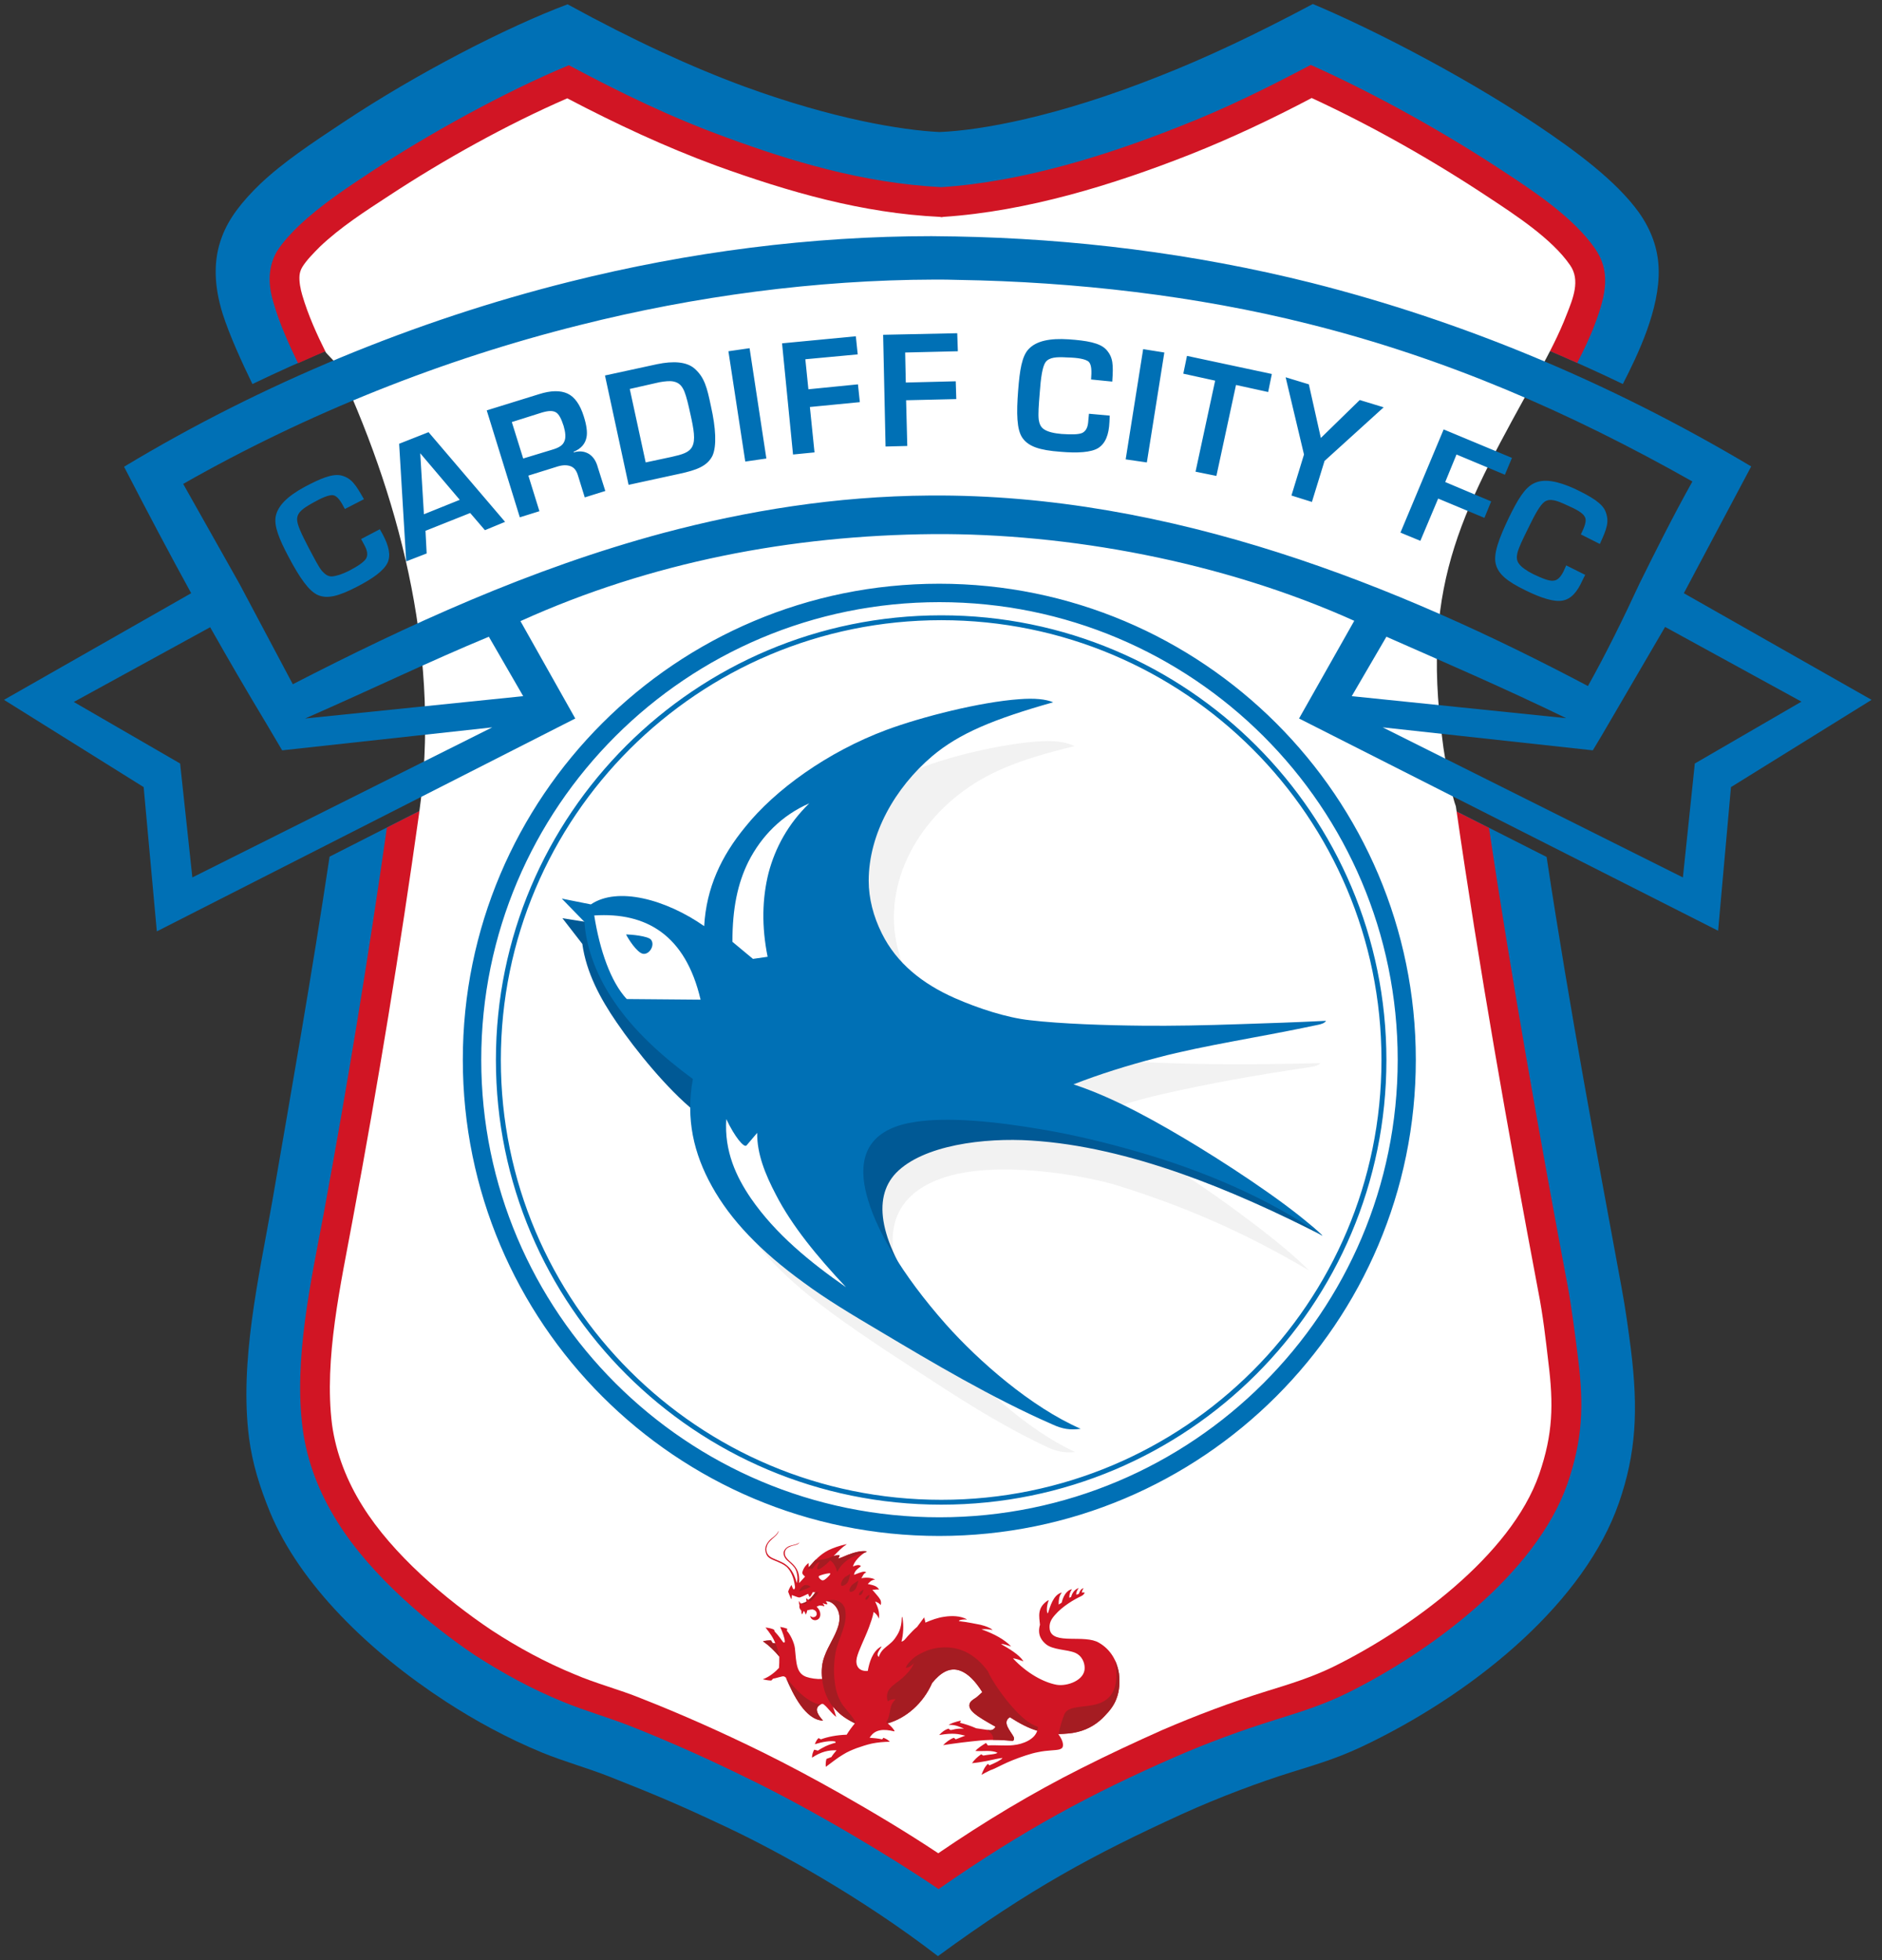 <?xml version="1.0" encoding="UTF-8"?>
<svg xmlns="http://www.w3.org/2000/svg" xmlns:xlink="http://www.w3.org/1999/xlink" width="24pt" height="25pt" viewBox="0 0 24 25" version="1.1">
<rect x="0" y="0" width="24" height="25" fill="#333333" stroke="none"/>
<g id="surface1">
<path style=" stroke:none;fill-rule:evenodd;fill:rgb(0%,43.922%,70.98%);fill-opacity:1;" d="M 3.316 2.348 C 3.609 2.07 3.973 1.828 4.375 1.562 C 5.312 0.938 6.457 0.348 7.238 0.055 C 8.086 0.52 8.828 0.859 9.496 1.105 C 10.633 1.52 11.5 1.66 11.98 1.684 C 12.5 1.664 13.477 1.492 14.781 0.973 C 15.371 0.742 16.016 0.438 16.742 0.051 C 17.402 0.328 18.543 0.895 19.582 1.582 C 20.109 1.934 20.613 2.312 20.898 2.707 C 21.062 2.938 21.145 3.18 21.152 3.43 C 21.168 3.941 20.887 4.523 20.695 4.898 C 19.438 4.293 18.125 3.809 16.77 3.465 C 15.273 3.09 13.73 2.895 12.188 2.867 C 10.52 2.836 8.844 3.043 7.227 3.449 C 5.855 3.789 4.504 4.281 3.219 4.898 C 3.082 4.617 2.926 4.273 2.84 4.004 C 2.734 3.664 2.711 3.328 2.832 3.016 C 2.918 2.785 3.086 2.57 3.316 2.348 Z M 19.723 10.93 C 20.023 12.91 20.367 14.723 20.676 16.406 C 20.73 16.695 20.766 16.965 20.797 17.203 C 20.895 17.988 20.863 18.539 20.645 19.168 C 20.211 20.414 18.875 21.535 17.488 22.219 C 17.105 22.41 16.852 22.484 16.473 22.602 C 16.062 22.73 15.547 22.922 15.074 23.137 C 13.938 23.656 13.129 24.094 11.961 24.949 C 10.973 24.188 9.898 23.602 9.277 23.309 C 8.688 23.031 8.395 22.906 7.773 22.66 C 7.484 22.547 7.188 22.465 6.918 22.355 C 6.465 22.168 6.059 21.945 5.68 21.699 C 4.715 21.07 3.824 20.211 3.441 19.281 C 3.312 18.965 3.219 18.668 3.176 18.34 C 3.051 17.371 3.301 16.293 3.469 15.34 C 3.715 13.914 3.973 12.457 4.203 10.926 L 7.543 9.227 L 6.852 7.992 C 8.449 7.297 10.164 6.977 11.906 6.965 C 13.617 6.949 15.477 7.305 17.059 7.988 L 16.363 9.227 Z M 19.723 10.93 "/>
<path style=" stroke:none;fill-rule:evenodd;fill:rgb(81.961%,8.235%,14.118%);fill-opacity:1;" d="M 16.715 0.828 C 16.16 1.121 15.633 1.383 15.043 1.613 C 14.148 1.969 13.051 2.32 12.004 2.387 C 11 2.336 10.074 2.051 9.266 1.754 C 8.555 1.496 7.922 1.188 7.254 0.832 C 6.426 1.176 5.457 1.715 4.75 2.18 C 4.43 2.391 4.098 2.609 3.816 2.875 C 3.73 2.957 3.609 3.082 3.531 3.207 C 3.484 3.289 3.457 3.371 3.445 3.461 C 3.426 3.594 3.449 3.738 3.492 3.875 C 3.566 4.129 3.68 4.383 3.801 4.633 C 4.906 4.137 6.062 3.738 7.227 3.449 C 8.844 3.043 10.52 2.836 12.188 2.867 C 13.73 2.895 15.273 3.09 16.766 3.465 C 17.918 3.754 19.035 4.148 20.113 4.629 C 20.191 4.477 20.273 4.309 20.336 4.141 C 20.488 3.742 20.539 3.453 20.336 3.164 C 20.066 2.777 19.562 2.441 19.199 2.203 C 18.457 1.711 17.547 1.199 16.715 0.828 Z M 4.934 10.555 C 4.699 12.199 4.43 13.844 4.129 15.473 C 3.961 16.363 3.746 17.34 3.859 18.215 C 3.914 18.645 4.074 19.047 4.305 19.414 C 4.738 20.109 5.5 20.738 6.059 21.113 C 6.418 21.344 6.789 21.547 7.184 21.707 C 7.457 21.82 7.75 21.902 8.031 22.012 C 8.555 22.219 9.047 22.441 9.555 22.691 C 10.367 23.086 11.355 23.676 11.969 24.094 C 13.062 23.332 13.922 22.875 14.973 22.414 C 15.395 22.23 15.828 22.07 16.266 21.934 C 16.59 21.832 16.871 21.746 17.18 21.594 C 18.242 21.07 19.586 20.074 19.988 18.926 C 20.184 18.355 20.199 17.926 20.125 17.332 C 20.094 17.078 20.039 16.652 19.992 16.402 C 19.66 14.648 19.262 12.402 18.988 10.559 L 16.359 9.227 L 17.059 7.988 C 15.477 7.305 13.613 6.949 11.902 6.965 C 10.164 6.977 8.445 7.297 6.848 7.992 L 7.543 9.227 Z M 4.934 10.555 "/>
<path style=" stroke:none;fill-rule:evenodd;fill:rgb(100%,100%,100%);fill-opacity:1;" d="M 7.234 1.254 C 6.461 1.59 5.656 2.039 4.961 2.496 C 4.656 2.695 4.34 2.898 4.078 3.148 C 4.004 3.223 3.91 3.316 3.855 3.406 C 3.836 3.438 3.824 3.473 3.82 3.508 C 3.812 3.59 3.832 3.688 3.855 3.766 C 3.93 4.02 4.039 4.262 4.156 4.496 C 4.23 4.582 4.285 4.613 4.34 4.734 C 5.145 6.496 5.617 8.438 5.344 10.379 C 5.102 12.105 4.82 13.828 4.5 15.543 C 4.348 16.371 4.129 17.332 4.234 18.168 C 4.285 18.539 4.426 18.895 4.625 19.211 C 5.004 19.82 5.68 20.398 6.27 20.793 C 6.605 21.012 6.957 21.203 7.328 21.355 C 7.602 21.473 7.895 21.547 8.172 21.66 C 8.699 21.867 9.215 22.098 9.723 22.348 C 10.055 22.512 10.383 22.688 10.707 22.871 C 11.133 23.113 11.559 23.367 11.965 23.637 C 12.555 23.234 13.156 22.871 13.793 22.551 C 14.133 22.379 14.477 22.219 14.82 22.066 C 15.254 21.879 15.699 21.711 16.152 21.57 C 16.445 21.48 16.734 21.391 17.012 21.254 C 17.969 20.781 19.266 19.848 19.629 18.801 C 19.805 18.289 19.812 17.91 19.746 17.379 C 19.711 17.078 19.676 16.77 19.617 16.473 C 19.23 14.422 18.863 12.352 18.566 10.285 C 18.52 10.156 18.488 9.988 18.465 9.859 C 18.438 9.723 18.41 9.578 18.395 9.441 C 18.117 7.398 18.672 6.469 19.621 4.75 C 19.754 4.508 19.883 4.262 19.98 4.008 C 20.059 3.809 20.156 3.574 20.023 3.383 C 19.793 3.047 19.324 2.742 18.988 2.52 C 18.281 2.051 17.504 1.609 16.727 1.25 C 16.223 1.516 15.711 1.758 15.18 1.969 C 14.191 2.359 13.098 2.695 12.031 2.766 L 12.008 2.77 L 11.984 2.766 C 10.996 2.719 10.062 2.449 9.133 2.113 C 8.477 1.871 7.852 1.578 7.234 1.254 Z M 7.234 1.254 "/>
<path style=" stroke:none;fill-rule:evenodd;fill:rgb(0%,43.922%,70.98%);fill-opacity:1;" d="M 16.395 4.812 L 16.691 4.902 L 16.844 5.586 L 17.34 5.102 L 17.645 5.195 L 16.891 5.879 L 16.73 6.402 L 16.469 6.32 L 16.629 5.797 Z M 15.762 4.91 L 15.512 6.07 L 15.246 6.016 L 15.496 4.855 L 15.09 4.766 L 15.137 4.539 L 16.219 4.77 L 16.172 5 Z M 18.41 5.477 L 19.281 5.84 L 19.191 6.055 L 18.574 5.797 L 18.43 6.148 L 19.016 6.395 L 18.93 6.605 L 18.34 6.359 L 18.113 6.898 L 17.859 6.793 Z M 11.262 4.27 L 12.207 4.25 L 12.215 4.48 L 11.543 4.496 L 11.551 4.879 L 12.188 4.863 L 12.195 5.09 L 11.555 5.105 L 11.57 5.688 L 11.293 5.695 Z M 9.973 4.379 L 10.914 4.289 L 10.938 4.52 L 10.27 4.582 L 10.309 4.965 L 10.941 4.902 L 10.965 5.129 L 10.328 5.191 L 10.387 5.77 L 10.113 5.797 Z M 14.848 4.496 L 14.625 5.898 L 14.355 5.859 L 14.578 4.453 Z M 9.559 4.441 L 9.773 5.848 L 9.504 5.887 L 9.289 4.48 Z M 8.016 6.184 L 7.715 4.789 L 8.379 4.645 C 8.586 4.602 8.754 4.613 8.855 4.699 C 8.984 4.812 9.016 4.941 9.066 5.18 C 9.129 5.461 9.141 5.688 9.086 5.812 C 9.02 5.945 8.883 5.996 8.664 6.043 Z M 8.031 4.961 L 8.234 5.898 L 8.562 5.828 C 8.699 5.797 8.789 5.773 8.828 5.695 C 8.871 5.613 8.848 5.477 8.805 5.285 C 8.777 5.156 8.754 5.059 8.727 4.992 C 8.699 4.926 8.664 4.883 8.594 4.867 C 8.543 4.855 8.48 4.863 8.41 4.875 Z M 19.973 7.211 L 20.215 7.332 L 20.18 7.402 C 20.113 7.551 20.035 7.641 19.926 7.66 C 19.82 7.68 19.656 7.629 19.457 7.531 C 19.215 7.414 19.105 7.32 19.074 7.191 C 19.043 7.066 19.113 6.871 19.242 6.602 C 19.355 6.371 19.445 6.219 19.562 6.164 C 19.688 6.102 19.859 6.133 20.082 6.234 C 20.285 6.332 20.438 6.418 20.477 6.531 C 20.523 6.656 20.492 6.742 20.402 6.938 L 20.16 6.816 C 20.207 6.719 20.238 6.641 20.211 6.594 C 20.188 6.543 20.102 6.496 19.977 6.441 C 19.859 6.387 19.77 6.352 19.699 6.398 C 19.641 6.438 19.574 6.559 19.484 6.746 C 19.418 6.879 19.371 6.977 19.352 7.047 C 19.34 7.098 19.336 7.145 19.371 7.191 C 19.402 7.234 19.469 7.281 19.555 7.324 C 19.672 7.379 19.758 7.414 19.812 7.406 C 19.863 7.402 19.902 7.359 19.938 7.289 Z M 13.887 5.277 L 14.152 5.301 L 14.148 5.383 C 14.141 5.543 14.098 5.656 14.004 5.715 C 13.914 5.77 13.742 5.781 13.523 5.762 C 13.254 5.742 13.117 5.695 13.039 5.586 C 12.965 5.48 12.961 5.273 12.984 4.977 C 13.004 4.723 13.031 4.543 13.117 4.453 C 13.215 4.348 13.387 4.312 13.629 4.328 C 13.855 4.344 14.027 4.371 14.109 4.461 C 14.195 4.559 14.199 4.648 14.184 4.867 L 13.914 4.84 C 13.922 4.734 13.922 4.652 13.883 4.613 C 13.84 4.578 13.742 4.562 13.609 4.559 C 13.477 4.551 13.379 4.555 13.332 4.621 C 13.293 4.68 13.273 4.812 13.258 5.023 C 13.246 5.172 13.238 5.277 13.246 5.352 C 13.254 5.402 13.27 5.449 13.316 5.477 C 13.363 5.508 13.441 5.527 13.539 5.535 C 13.664 5.543 13.758 5.543 13.805 5.52 C 13.855 5.492 13.875 5.441 13.879 5.359 Z M 4.605 6.875 L 4.844 6.75 L 4.883 6.82 C 4.957 6.961 4.988 7.082 4.941 7.18 C 4.891 7.281 4.754 7.379 4.559 7.48 C 4.32 7.605 4.176 7.641 4.055 7.59 C 3.938 7.539 3.82 7.367 3.68 7.102 C 3.562 6.879 3.492 6.711 3.516 6.586 C 3.543 6.449 3.668 6.328 3.883 6.211 C 4.082 6.105 4.242 6.035 4.359 6.066 C 4.484 6.102 4.535 6.18 4.641 6.367 L 4.398 6.492 C 4.348 6.395 4.305 6.328 4.25 6.316 C 4.195 6.309 4.105 6.348 3.988 6.414 C 3.871 6.48 3.793 6.531 3.789 6.617 C 3.785 6.688 3.844 6.809 3.941 6.996 C 4.012 7.129 4.059 7.223 4.105 7.281 C 4.141 7.32 4.176 7.352 4.23 7.352 C 4.289 7.348 4.363 7.324 4.449 7.281 C 4.562 7.223 4.641 7.168 4.668 7.125 C 4.695 7.078 4.684 7.02 4.645 6.949 Z M 5.996 6.543 L 5.426 6.77 L 5.441 7.059 L 5.18 7.16 L 5.09 5.66 L 5.465 5.512 L 6.441 6.656 L 6.184 6.762 Z M 5.863 6.375 L 5.359 5.781 L 5.406 6.559 Z M 6.738 6.066 L 6.879 6.52 L 6.629 6.598 L 6.207 5.234 L 6.875 5.027 C 7.023 4.98 7.145 4.977 7.238 5.02 C 7.328 5.062 7.398 5.16 7.445 5.312 C 7.48 5.422 7.492 5.512 7.48 5.574 C 7.465 5.66 7.41 5.723 7.316 5.762 L 7.316 5.77 C 7.395 5.746 7.461 5.758 7.516 5.793 C 7.566 5.828 7.602 5.879 7.625 5.965 L 7.719 6.262 L 7.457 6.344 L 7.371 6.066 C 7.352 6 7.32 5.961 7.273 5.945 C 7.23 5.93 7.176 5.93 7.113 5.949 Z M 6.527 5.383 L 6.672 5.848 L 7.047 5.734 C 7.125 5.711 7.176 5.68 7.195 5.633 C 7.219 5.586 7.211 5.512 7.188 5.434 C 7.16 5.348 7.133 5.289 7.094 5.262 C 7.051 5.234 6.992 5.238 6.91 5.262 Z M 6.527 5.383 "/>
<path style=" stroke:none;fill-rule:evenodd;fill:rgb(0%,43.922%,70.98%);fill-opacity:1;" d="M 11.879 3.012 C 10.352 3.012 8.789 3.211 7.262 3.594 C 5.293 4.086 3.336 4.895 1.582 5.953 C 1.891 6.551 2.168 7.074 2.438 7.566 L 0.051 8.926 L 1.832 10.039 L 2 11.879 L 7.336 9.164 L 6.637 7.922 C 8.301 7.168 10.09 6.828 11.902 6.812 C 13.609 6.801 15.578 7.156 17.27 7.918 L 16.566 9.164 L 21.91 11.871 L 22.074 10.039 L 23.867 8.926 L 21.473 7.566 L 22.332 5.949 C 20.496 4.855 18.613 4.086 16.73 3.609 C 15.207 3.227 13.672 3.043 12.188 3.016 C 12.086 3.016 11.98 3.012 11.879 3.012 Z M 11.914 3.566 C 12.016 3.566 12.117 3.566 12.219 3.57 C 13.707 3.594 15.254 3.77 16.695 4.133 C 18.441 4.57 20.02 5.258 21.582 6.141 C 21.336 6.582 21.121 7.012 20.91 7.438 C 20.695 7.902 20.477 8.344 20.25 8.75 C 17.844 7.477 14.941 6.297 11.859 6.32 C 10.652 6.328 9.52 6.516 8.461 6.797 C 6.758 7.254 5.199 7.973 3.734 8.727 L 3.051 7.441 L 2.336 6.172 C 3.914 5.273 5.645 4.582 7.398 4.145 C 8.859 3.777 10.406 3.57 11.914 3.566 Z M 21.234 7.996 L 22.973 8.949 L 21.613 9.738 L 21.461 11.191 L 17.633 9.277 L 20.312 9.57 L 20.422 9.387 Z M 2.68 8 C 2.914 8.414 3.148 8.816 3.402 9.238 L 3.598 9.57 L 6.277 9.277 L 2.453 11.191 L 2.297 9.738 L 0.941 8.953 Z M 17.68 8.121 C 18.398 8.438 19.195 8.781 19.973 9.16 L 17.238 8.879 Z M 6.234 8.121 L 6.672 8.879 L 3.891 9.164 C 4.797 8.766 5.488 8.43 6.234 8.121 Z M 6.234 8.121 "/>
<path style=" stroke:none;fill-rule:evenodd;fill:rgb(81.961%,8.235%,14.118%);fill-opacity:1;" d="M 9.93 19.523 C 9.898 19.594 9.84 19.609 9.801 19.66 C 9.766 19.703 9.75 19.75 9.766 19.801 C 9.781 19.871 9.84 19.887 9.914 19.918 C 9.949 19.934 9.996 19.953 10.031 19.984 C 10.082 20.031 10.125 20.121 10.137 20.23 C 10.141 20.25 10.137 20.262 10.125 20.273 C 10.105 20.262 10.102 20.234 10.094 20.215 C 10.074 20.242 10.059 20.273 10.051 20.301 C 10.055 20.316 10.074 20.359 10.086 20.387 C 10.09 20.395 10.094 20.391 10.094 20.395 L 10.098 20.344 C 10.133 20.355 10.176 20.375 10.191 20.375 C 10.211 20.375 10.27 20.344 10.305 20.328 L 10.32 20.363 C 10.328 20.383 10.355 20.324 10.367 20.305 C 10.375 20.309 10.387 20.309 10.398 20.309 C 10.367 20.355 10.34 20.387 10.309 20.406 C 10.301 20.398 10.293 20.395 10.285 20.387 C 10.281 20.383 10.277 20.383 10.281 20.391 L 10.285 20.426 C 10.262 20.441 10.238 20.449 10.215 20.453 C 10.203 20.445 10.195 20.43 10.191 20.418 C 10.188 20.434 10.188 20.453 10.195 20.473 C 10.191 20.5 10.195 20.52 10.219 20.543 C 10.219 20.559 10.219 20.574 10.227 20.59 C 10.242 20.574 10.242 20.559 10.25 20.547 C 10.262 20.555 10.27 20.574 10.273 20.594 C 10.285 20.578 10.293 20.555 10.293 20.539 C 10.32 20.531 10.344 20.527 10.363 20.527 C 10.395 20.535 10.414 20.555 10.414 20.578 C 10.418 20.598 10.406 20.621 10.379 20.625 C 10.367 20.629 10.348 20.625 10.332 20.609 C 10.336 20.645 10.367 20.668 10.402 20.664 C 10.434 20.66 10.461 20.637 10.461 20.59 C 10.461 20.559 10.449 20.527 10.414 20.492 L 10.449 20.477 C 10.473 20.477 10.492 20.48 10.512 20.488 C 10.512 20.477 10.508 20.469 10.492 20.449 L 10.496 20.449 C 10.508 20.453 10.531 20.465 10.551 20.461 C 10.551 20.453 10.543 20.438 10.531 20.422 C 10.578 20.414 10.629 20.453 10.656 20.488 C 10.715 20.562 10.715 20.66 10.688 20.746 C 10.648 20.875 10.562 20.992 10.516 21.121 C 10.48 21.211 10.473 21.309 10.484 21.414 C 10.414 21.418 10.336 21.406 10.281 21.387 C 10.156 21.34 10.156 21.219 10.137 21.023 C 10.129 20.949 10.074 20.84 10.035 20.801 L 10.039 20.773 C 10.008 20.762 9.977 20.754 9.949 20.75 C 9.977 20.812 10.008 20.891 10.008 20.938 C 10.008 20.953 9.992 20.953 9.984 20.941 C 9.957 20.906 9.941 20.875 9.879 20.809 L 9.871 20.785 C 9.84 20.77 9.801 20.762 9.762 20.758 C 9.809 20.816 9.867 20.895 9.887 20.961 L 9.852 20.953 L 9.832 20.922 C 9.801 20.922 9.762 20.922 9.73 20.934 C 9.809 20.988 9.879 21.055 9.938 21.129 C 9.938 21.184 9.938 21.23 9.934 21.273 C 9.895 21.316 9.816 21.387 9.727 21.418 C 9.762 21.426 9.797 21.434 9.836 21.434 L 9.859 21.41 C 9.879 21.406 9.902 21.402 9.922 21.395 C 9.941 21.391 9.957 21.387 9.969 21.383 C 9.992 21.375 10.008 21.383 10.023 21.398 C 10.113 21.609 10.27 21.934 10.492 21.945 C 10.496 21.945 10.496 21.941 10.492 21.941 C 10.41 21.852 10.383 21.773 10.477 21.734 C 10.488 21.73 10.492 21.73 10.504 21.738 C 10.559 21.781 10.602 21.852 10.664 21.898 C 10.652 21.855 10.637 21.812 10.621 21.766 C 10.695 21.855 10.762 21.91 10.902 21.98 C 10.863 22.027 10.828 22.074 10.797 22.125 C 10.668 22.129 10.555 22.152 10.469 22.184 L 10.438 22.168 C 10.414 22.191 10.402 22.219 10.391 22.246 C 10.492 22.215 10.59 22.199 10.648 22.211 C 10.652 22.211 10.66 22.227 10.656 22.227 C 10.555 22.254 10.488 22.289 10.43 22.328 L 10.383 22.316 C 10.363 22.352 10.355 22.387 10.355 22.418 C 10.473 22.34 10.57 22.32 10.668 22.324 C 10.641 22.355 10.621 22.379 10.602 22.41 L 10.539 22.434 C 10.531 22.465 10.527 22.5 10.531 22.535 C 10.602 22.484 10.676 22.422 10.75 22.379 C 10.805 22.344 10.863 22.32 10.922 22.297 C 10.992 22.273 11.047 22.254 11.117 22.238 C 11.191 22.223 11.273 22.215 11.348 22.215 C 11.324 22.191 11.305 22.18 11.266 22.164 L 11.25 22.184 C 11.191 22.172 11.148 22.168 11.09 22.164 C 11.156 22.051 11.273 22.051 11.402 22.082 C 11.406 22.082 11.41 22.082 11.406 22.074 C 11.391 22.047 11.363 22.016 11.32 21.98 C 11.555 21.914 11.773 21.727 11.887 21.465 C 11.992 21.336 12.113 21.254 12.254 21.312 C 12.344 21.348 12.434 21.434 12.527 21.582 C 12.496 21.609 12.477 21.629 12.453 21.648 C 12.422 21.668 12.391 21.688 12.379 21.707 C 12.312 21.805 12.461 21.891 12.695 22.023 C 12.676 22.062 12.641 22.074 12.609 22.066 L 12.449 22.043 C 12.379 22.012 12.305 21.988 12.242 21.973 L 12.254 21.945 C 12.184 21.961 12.125 21.98 12.098 22 C 12.184 21.996 12.234 22.023 12.293 22.047 C 12.234 22.047 12.203 22.047 12.145 22.062 C 12.117 22.07 12.109 22.062 12.098 22.047 C 12.047 22.062 12.008 22.094 11.977 22.129 C 12.164 22.098 12.223 22.117 12.309 22.137 C 12.27 22.152 12.227 22.168 12.188 22.184 L 12.164 22.164 C 12.109 22.184 12.062 22.223 12.027 22.258 C 12.211 22.23 12.336 22.215 12.5 22.199 C 12.664 22.184 12.824 22.195 12.906 22.203 C 12.922 22.207 12.941 22.188 12.926 22.152 C 12.887 22.078 12.773 21.965 12.879 21.902 C 12.996 21.977 13.109 22.039 13.227 22.074 C 13.195 22.184 13.047 22.246 12.922 22.258 C 12.82 22.27 12.699 22.254 12.598 22.262 L 12.574 22.23 C 12.516 22.266 12.469 22.297 12.438 22.332 C 12.484 22.336 12.543 22.332 12.594 22.332 C 12.645 22.332 12.691 22.34 12.719 22.355 C 12.707 22.375 12.594 22.379 12.539 22.391 L 12.512 22.375 C 12.457 22.414 12.43 22.441 12.395 22.488 C 12.445 22.484 12.516 22.473 12.578 22.461 C 12.676 22.441 12.754 22.422 12.785 22.422 C 12.766 22.449 12.684 22.488 12.617 22.516 L 12.598 22.496 C 12.555 22.539 12.539 22.578 12.516 22.637 C 12.551 22.617 12.574 22.605 12.629 22.578 C 12.645 22.574 12.672 22.562 12.703 22.547 C 12.754 22.523 12.82 22.488 12.906 22.453 C 13.023 22.406 13.152 22.363 13.234 22.348 C 13.363 22.32 13.457 22.328 13.512 22.312 C 13.543 22.301 13.559 22.289 13.555 22.242 C 13.551 22.207 13.531 22.164 13.496 22.117 C 13.59 22.113 13.664 22.109 13.738 22.09 C 13.887 22.055 14.004 21.977 14.09 21.883 C 14.156 21.816 14.211 21.742 14.238 21.664 C 14.277 21.566 14.281 21.449 14.27 21.348 C 14.246 21.184 14.164 21.039 14.016 20.953 C 13.832 20.84 13.426 20.984 13.387 20.785 C 13.375 20.707 13.402 20.656 13.453 20.598 C 13.551 20.484 13.703 20.398 13.777 20.363 C 13.809 20.348 13.824 20.336 13.832 20.312 C 13.824 20.309 13.812 20.309 13.797 20.312 C 13.797 20.301 13.801 20.277 13.816 20.262 C 13.816 20.262 13.82 20.258 13.816 20.258 C 13.785 20.262 13.766 20.301 13.758 20.328 L 13.727 20.34 C 13.719 20.316 13.734 20.289 13.75 20.262 C 13.754 20.258 13.758 20.254 13.754 20.254 C 13.699 20.277 13.672 20.32 13.66 20.367 L 13.637 20.379 C 13.633 20.344 13.645 20.305 13.668 20.273 C 13.668 20.273 13.672 20.27 13.668 20.27 C 13.594 20.285 13.555 20.371 13.539 20.441 L 13.5 20.465 C 13.5 20.402 13.508 20.355 13.535 20.32 C 13.539 20.316 13.543 20.309 13.539 20.312 C 13.43 20.34 13.391 20.496 13.367 20.566 L 13.359 20.578 C 13.344 20.551 13.348 20.477 13.371 20.418 C 13.375 20.414 13.371 20.41 13.367 20.41 C 13.219 20.504 13.254 20.621 13.262 20.723 C 13.223 20.859 13.293 20.93 13.332 20.965 C 13.422 21.047 13.609 21.035 13.715 21.082 C 13.793 21.117 13.832 21.199 13.832 21.273 C 13.836 21.43 13.609 21.512 13.473 21.488 C 13.309 21.457 13.098 21.344 12.918 21.152 C 12.953 21.152 13.004 21.172 13.047 21.188 C 13.051 21.191 13.055 21.188 13.051 21.188 C 12.992 21.098 12.871 21.031 12.766 20.969 C 12.797 20.965 12.844 20.984 12.883 20.996 C 12.891 21 12.895 21 12.891 20.996 C 12.812 20.914 12.684 20.84 12.516 20.781 C 12.547 20.777 12.605 20.777 12.652 20.789 C 12.656 20.793 12.66 20.789 12.652 20.785 C 12.629 20.762 12.566 20.738 12.504 20.723 C 12.434 20.711 12.359 20.691 12.227 20.676 C 12.234 20.656 12.309 20.652 12.324 20.656 C 12.328 20.656 12.328 20.652 12.328 20.652 C 12.246 20.609 12.141 20.605 12.039 20.621 C 11.957 20.633 11.883 20.66 11.801 20.695 C 11.797 20.676 11.793 20.652 11.785 20.629 L 11.695 20.75 C 11.648 20.789 11.629 20.812 11.602 20.84 C 11.566 20.875 11.539 20.918 11.516 20.93 C 11.512 20.934 11.504 20.934 11.496 20.938 C 11.52 20.84 11.527 20.738 11.508 20.629 C 11.504 20.621 11.5 20.621 11.5 20.633 C 11.496 20.773 11.457 20.836 11.406 20.906 C 11.363 20.961 11.316 20.988 11.27 21.031 C 11.238 21.062 11.219 21.094 11.207 21.133 C 11.176 21.109 11.191 21.078 11.238 21.008 C 11.242 21.004 11.242 20.996 11.23 21.004 C 11.125 21.066 11.086 21.203 11.066 21.312 C 10.945 21.32 10.906 21.238 10.926 21.145 C 10.949 21.047 11.023 20.91 11.082 20.754 C 11.105 20.691 11.129 20.625 11.141 20.559 C 11.176 20.586 11.195 20.609 11.207 20.645 C 11.223 20.57 11.191 20.488 11.16 20.426 C 11.195 20.438 11.219 20.453 11.23 20.473 C 11.238 20.453 11.238 20.422 11.223 20.398 C 11.203 20.363 11.16 20.32 11.125 20.277 C 11.152 20.277 11.176 20.27 11.211 20.273 C 11.18 20.227 11.141 20.219 11.066 20.203 C 11.09 20.18 11.102 20.156 11.16 20.145 C 11.125 20.129 11.066 20.113 10.984 20.129 C 11.004 20.102 11.008 20.07 11.047 20.055 C 11.035 20.043 11.012 20.043 10.988 20.051 C 10.957 20.059 10.926 20.074 10.891 20.086 C 10.898 20.043 10.918 20.023 10.973 19.98 C 10.977 19.977 10.98 19.973 10.973 19.969 C 10.949 19.953 10.906 19.965 10.879 19.98 C 10.883 19.926 10.977 19.824 11.047 19.793 C 11.051 19.793 11.055 19.785 11.047 19.785 C 10.973 19.777 10.891 19.801 10.809 19.832 C 10.77 19.848 10.727 19.867 10.688 19.879 C 10.699 19.863 10.703 19.848 10.707 19.836 C 10.691 19.836 10.652 19.836 10.629 19.848 C 10.691 19.785 10.734 19.738 10.793 19.699 C 10.797 19.699 10.797 19.695 10.793 19.695 C 10.703 19.715 10.625 19.742 10.562 19.773 C 10.457 19.828 10.395 19.898 10.316 19.988 C 10.312 19.977 10.312 19.957 10.312 19.934 C 10.281 19.957 10.242 20 10.23 20.062 C 10.234 20.078 10.25 20.094 10.266 20.109 L 10.191 20.191 C 10.195 20.109 10.188 20.047 10.141 19.984 C 10.094 19.918 10.008 19.883 10.008 19.809 C 10.008 19.777 10.027 19.746 10.066 19.73 C 10.117 19.703 10.176 19.711 10.195 19.672 C 10.168 19.699 10.113 19.703 10.066 19.719 C 10.02 19.738 9.996 19.773 9.992 19.805 C 9.992 19.836 10.004 19.863 10.027 19.891 C 10.059 19.922 10.102 19.953 10.133 19.996 C 10.152 20.023 10.164 20.062 10.168 20.105 C 10.172 20.133 10.168 20.164 10.16 20.191 C 10.137 20.094 10.094 20.008 10.023 19.957 C 9.973 19.918 9.902 19.898 9.848 19.871 C 9.801 19.848 9.77 19.812 9.773 19.75 C 9.777 19.727 9.785 19.695 9.805 19.672 C 9.855 19.609 9.922 19.582 9.93 19.523 Z M 10.578 20.066 C 10.586 20.066 10.594 20.066 10.582 20.086 C 10.566 20.105 10.523 20.152 10.496 20.156 C 10.477 20.16 10.453 20.137 10.441 20.117 C 10.441 20.113 10.438 20.102 10.449 20.098 C 10.477 20.086 10.531 20.07 10.574 20.066 C 10.574 20.066 10.578 20.066 10.578 20.066 Z M 10.578 20.066 "/>
<path style=" stroke:none;fill-rule:evenodd;fill:rgb(64.706%,10.98%,13.333%);fill-opacity:1;" d="M 11.086 20.34 C 11.078 20.344 11.066 20.352 11.051 20.363 C 11.039 20.375 11.031 20.398 11.039 20.402 C 11.043 20.406 11.059 20.402 11.066 20.391 C 11.082 20.371 11.086 20.352 11.086 20.34 Z M 11.012 20.273 C 11 20.281 10.988 20.289 10.973 20.301 C 10.961 20.312 10.949 20.336 10.957 20.344 C 10.965 20.348 10.98 20.344 10.992 20.328 C 11.004 20.309 11.008 20.285 11.012 20.273 Z M 10.945 20.16 C 10.926 20.172 10.898 20.188 10.871 20.211 C 10.844 20.234 10.82 20.285 10.84 20.301 C 10.852 20.309 10.887 20.297 10.906 20.27 C 10.934 20.23 10.941 20.184 10.945 20.16 Z M 10.84 20.074 C 10.816 20.094 10.793 20.102 10.777 20.113 C 10.75 20.137 10.711 20.195 10.73 20.223 C 10.738 20.234 10.781 20.219 10.805 20.188 C 10.824 20.16 10.84 20.098 10.84 20.074 Z M 10.188 20.297 C 10.238 20.281 10.285 20.266 10.336 20.238 C 10.309 20.215 10.281 20.211 10.258 20.219 C 10.23 20.23 10.207 20.258 10.188 20.297 Z M 9.938 21.129 C 9.875 21.055 9.809 20.988 9.73 20.934 C 9.762 20.926 9.801 20.922 9.832 20.922 L 9.852 20.957 L 9.887 20.961 L 9.887 20.957 C 9.914 21.023 9.934 21.082 9.938 21.129 Z M 10.469 21.738 C 10.387 21.777 10.41 21.852 10.492 21.941 C 10.496 21.941 10.496 21.945 10.492 21.945 C 10.27 21.934 10.113 21.613 10.023 21.398 C 10.02 21.398 10.02 21.398 10.02 21.395 C 10.02 21.395 10.02 21.395 10.02 21.398 C 10.066 21.441 10.164 21.578 10.289 21.664 C 10.352 21.707 10.414 21.738 10.469 21.738 Z M 10.902 21.98 C 10.762 21.91 10.699 21.855 10.625 21.77 C 10.621 21.766 10.617 21.762 10.613 21.758 C 10.551 21.672 10.504 21.574 10.484 21.414 C 10.473 21.309 10.48 21.211 10.516 21.121 C 10.562 20.992 10.648 20.875 10.688 20.746 C 10.715 20.66 10.715 20.562 10.656 20.488 C 10.629 20.453 10.578 20.418 10.531 20.422 C 10.547 20.414 10.578 20.406 10.598 20.406 C 10.672 20.398 10.758 20.438 10.777 20.527 C 10.816 20.719 10.691 20.891 10.656 21.074 C 10.633 21.207 10.629 21.332 10.645 21.449 C 10.66 21.59 10.703 21.688 10.758 21.762 C 10.809 21.828 10.867 21.883 10.91 21.965 C 10.91 21.969 10.906 21.977 10.902 21.98 Z M 13.227 22.074 C 13.109 22.039 12.996 21.977 12.879 21.902 C 12.773 21.965 12.887 22.078 12.926 22.152 C 12.941 22.188 12.922 22.207 12.906 22.203 C 12.852 22.199 12.766 22.191 12.664 22.191 C 12.672 22.145 12.648 22.109 12.59 22.066 L 12.609 22.066 C 12.641 22.07 12.676 22.062 12.695 22.023 C 12.461 21.891 12.312 21.805 12.375 21.707 C 12.391 21.688 12.422 21.668 12.453 21.648 C 12.477 21.629 12.496 21.609 12.527 21.582 C 12.434 21.434 12.344 21.348 12.254 21.312 C 12.113 21.254 11.992 21.336 11.887 21.465 C 11.773 21.723 11.555 21.914 11.32 21.98 L 11.301 21.965 C 11.324 21.93 11.336 21.898 11.34 21.871 C 11.359 21.797 11.348 21.742 11.422 21.672 C 11.383 21.672 11.355 21.676 11.32 21.699 C 11.277 21.535 11.398 21.5 11.512 21.398 C 11.566 21.348 11.621 21.293 11.656 21.211 C 11.629 21.242 11.59 21.27 11.551 21.273 C 11.562 21.23 11.625 21.164 11.672 21.129 C 11.809 21.043 11.914 21.016 12.02 21.012 C 12.223 21 12.426 21.082 12.598 21.316 C 12.645 21.43 12.797 21.648 12.918 21.781 C 13.012 21.887 13.117 21.984 13.238 22.027 C 13.234 22.047 13.23 22.062 13.227 22.074 Z M 10.215 20.453 C 10.238 20.449 10.262 20.441 10.289 20.426 L 10.289 20.445 C 10.262 20.465 10.234 20.461 10.215 20.453 Z M 10.309 20.406 C 10.34 20.387 10.367 20.352 10.398 20.309 C 10.418 20.309 10.438 20.309 10.441 20.305 C 10.406 20.355 10.375 20.391 10.332 20.426 C 10.324 20.418 10.316 20.414 10.309 20.406 Z M 10.316 19.988 C 10.344 19.953 10.371 19.926 10.398 19.895 C 10.484 19.898 10.551 19.883 10.633 19.844 L 10.629 19.848 C 10.652 19.836 10.691 19.836 10.707 19.836 C 10.707 19.848 10.699 19.863 10.688 19.879 C 10.727 19.871 10.77 19.848 10.809 19.832 C 10.891 19.801 10.973 19.777 11.047 19.785 C 11.055 19.789 11.051 19.793 11.047 19.793 C 11.047 19.797 11.043 19.797 11.043 19.797 C 10.891 19.832 10.746 19.906 10.676 20.051 C 10.664 19.992 10.629 19.926 10.586 19.902 C 10.535 19.957 10.457 20.02 10.43 20.016 C 10.41 20.012 10.426 19.965 10.453 19.926 C 10.414 19.918 10.387 19.984 10.355 20.012 C 10.344 20 10.324 20.004 10.297 20.016 C 10.305 20.004 10.309 19.996 10.316 19.988 Z M 14.219 21.176 C 14.242 21.23 14.262 21.289 14.27 21.348 C 14.281 21.453 14.277 21.566 14.238 21.664 C 14.211 21.742 14.156 21.816 14.09 21.883 C 14.004 21.977 13.887 22.055 13.742 22.09 C 13.668 22.109 13.59 22.113 13.5 22.117 C 13.512 22.047 13.543 21.934 13.574 21.863 C 13.59 21.82 13.641 21.793 13.703 21.781 C 13.84 21.75 14.035 21.77 14.152 21.637 C 14.25 21.527 14.25 21.344 14.219 21.176 Z M 14.219 21.176 "/>
<path style=" stroke:none;fill-rule:evenodd;fill:rgb(94.902%,94.902%,94.902%);fill-opacity:1;" d="M 7.422 11.762 L 7.699 12.062 C 7.707 12.418 7.848 12.77 8.039 13.07 C 8.273 13.434 8.754 13.734 9.137 14.027 C 9.023 14.523 9.113 14.957 9.324 15.367 C 9.617 15.934 10.074 16.352 10.59 16.734 C 11.035 17.062 11.52 17.371 11.965 17.66 C 12.398 17.941 12.855 18.223 13.355 18.457 C 13.48 18.516 13.578 18.531 13.711 18.52 C 13.086 18.23 12.477 17.656 12.086 17.191 C 11.535 16.543 11.5 16.492 11.41 16.066 C 11.293 15.504 11.57 15.18 12.012 15.027 C 12.691 14.789 13.824 14.988 14.254 15.121 C 15.078 15.379 15.848 15.703 16.691 16.203 C 16.398 15.895 15.605 15.305 15.055 14.949 C 14.582 14.645 14.352 14.441 13.82 14.254 C 14.145 14.141 14.449 14.039 14.848 13.949 C 15.461 13.812 15.949 13.723 16.738 13.605 C 16.777 13.598 16.824 13.582 16.84 13.559 C 16.066 13.578 15.441 13.582 14.664 13.551 C 14.223 13.531 13.688 13.496 13.297 13.441 C 13 13.402 12.641 13.273 12.355 13.137 C 11.953 12.949 11.73 12.773 11.555 12.398 C 11.176 11.582 11.523 10.684 12.227 10.133 C 12.586 9.855 12.969 9.695 13.703 9.516 C 13.613 9.473 13.492 9.445 13.293 9.453 C 12.805 9.477 12.039 9.656 11.609 9.848 C 10.875 10.176 10.18 10.488 9.785 10.938 C 9.469 11.293 9.262 11.676 9.215 12.156 C 8.738 11.809 8.137 11.633 7.789 11.848 Z M 7.422 11.762 "/>
<path style=" stroke:none;fill-rule:evenodd;fill:rgb(0%,34.902%,58.431%);fill-opacity:1;" d="M 7.172 11.711 L 7.426 12.039 C 7.477 12.406 7.656 12.738 7.863 13.039 C 8.113 13.406 8.512 13.891 8.852 14.168 L 11.781 16.613 C 11.215 15.852 11.117 15.285 11.426 14.961 C 11.77 14.605 12.551 14.508 13.152 14.547 C 14.402 14.625 15.723 15.176 16.863 15.758 C 16.559 15.449 15.906 15.141 15.34 14.793 C 14.852 14.492 13.168 13.988 12.625 13.809 L 8.98 12.086 C 8.488 11.742 7.879 11.543 7.543 11.77 Z M 7.172 11.711 "/>
<path style=" stroke:none;fill-rule:evenodd;fill:rgb(0%,43.922%,70.98%);fill-opacity:1;" d="M 7.164 11.461 L 7.453 11.758 C 7.477 12.121 7.629 12.48 7.836 12.781 C 8.086 13.148 8.438 13.469 8.836 13.762 C 8.742 14.273 8.848 14.715 9.078 15.129 C 9.316 15.559 9.695 15.957 10.25 16.359 C 10.535 16.57 10.855 16.762 11.223 16.98 C 11.879 17.371 12.645 17.828 13.422 18.168 C 13.551 18.227 13.648 18.242 13.781 18.223 C 13.145 17.945 12.48 17.359 12.066 16.895 C 11.488 16.242 11.156 15.66 11.047 15.223 C 10.906 14.656 11.172 14.383 11.672 14.309 C 12.082 14.246 12.664 14.297 13.316 14.41 C 13.684 14.473 14.078 14.566 14.488 14.684 C 15.324 14.922 16.18 15.281 16.867 15.766 C 16.562 15.457 15.852 14.977 15.285 14.629 C 14.797 14.332 14.238 14.012 13.695 13.832 C 13.691 13.832 13.691 13.828 13.695 13.828 C 14.016 13.703 14.371 13.59 14.766 13.488 C 15.375 13.328 16.066 13.23 16.812 13.07 C 16.852 13.062 16.895 13.047 16.91 13.02 C 16.523 13.039 16.164 13.051 15.824 13.062 C 15.363 13.078 14.945 13.086 14.566 13.082 C 14.121 13.078 13.527 13.059 13.133 13.012 C 12.836 12.98 12.469 12.859 12.176 12.73 C 11.762 12.547 11.434 12.285 11.246 11.906 C 11.137 11.688 11.078 11.457 11.078 11.234 C 11.078 10.637 11.414 10.047 11.887 9.645 C 12.234 9.352 12.672 9.172 13.43 8.957 C 13.34 8.918 13.195 8.902 12.996 8.918 C 12.504 8.953 11.758 9.141 11.305 9.309 C 10.551 9.59 9.883 10.074 9.504 10.547 C 9.199 10.918 9.008 11.32 8.98 11.812 C 8.488 11.469 7.875 11.305 7.535 11.535 Z M 7.164 11.461 "/>
<path style=" stroke:none;fill-rule:evenodd;fill:rgb(0%,43.922%,70.98%);fill-opacity:1;" d="M 12.004 7.848 C 15.141 7.848 17.68 10.387 17.68 13.52 C 17.68 16.652 15.141 19.191 12.004 19.191 C 8.867 19.191 6.324 16.652 6.324 13.52 C 6.324 10.387 8.867 7.848 12.004 7.848 Z M 12.004 7.91 C 15.105 7.91 17.617 10.422 17.617 13.52 C 17.617 16.617 15.105 19.129 12.004 19.129 C 8.902 19.129 6.387 16.617 6.387 13.52 C 6.387 10.422 8.902 7.91 12.004 7.91 Z M 11.977 7.445 C 15.332 7.445 18.055 10.164 18.055 13.516 C 18.055 16.871 15.332 19.59 11.977 19.59 C 8.621 19.59 5.902 16.871 5.902 13.516 C 5.902 10.164 8.621 7.445 11.977 7.445 Z M 11.98 7.68 C 15.207 7.68 17.824 10.293 17.824 13.516 C 17.824 16.738 15.207 19.352 11.98 19.352 C 8.754 19.352 6.137 16.738 6.137 13.516 C 6.137 10.293 8.754 7.68 11.98 7.68 Z M 11.98 7.68 "/>
<path style=" stroke:none;fill-rule:evenodd;fill:rgb(100%,100%,100%);fill-opacity:1;" d="M 7.992 12.742 L 8.934 12.75 C 8.742 11.926 8.242 11.633 7.578 11.676 C 7.648 12.121 7.789 12.523 7.992 12.742 Z M 9.262 14.273 C 9.234 14.684 9.391 15.012 9.574 15.281 C 9.891 15.742 10.336 16.102 10.789 16.418 C 10.418 16.023 10.098 15.633 9.895 15.238 C 9.758 14.977 9.652 14.715 9.656 14.449 L 9.52 14.609 C 9.488 14.645 9.367 14.496 9.262 14.273 Z M 9.34 12.012 L 9.602 12.23 L 9.789 12.203 C 9.711 11.816 9.719 11.461 9.801 11.133 C 9.887 10.809 10.051 10.508 10.32 10.246 C 9.973 10.398 9.711 10.66 9.543 10.992 C 9.406 11.27 9.34 11.586 9.34 12.012 Z M 7.984 11.918 C 8.012 11.977 8.121 12.145 8.195 12.164 C 8.277 12.184 8.359 12.055 8.301 11.984 C 8.262 11.938 8.043 11.918 7.984 11.918 Z M 7.984 11.918 "/>
</g>
</svg>
